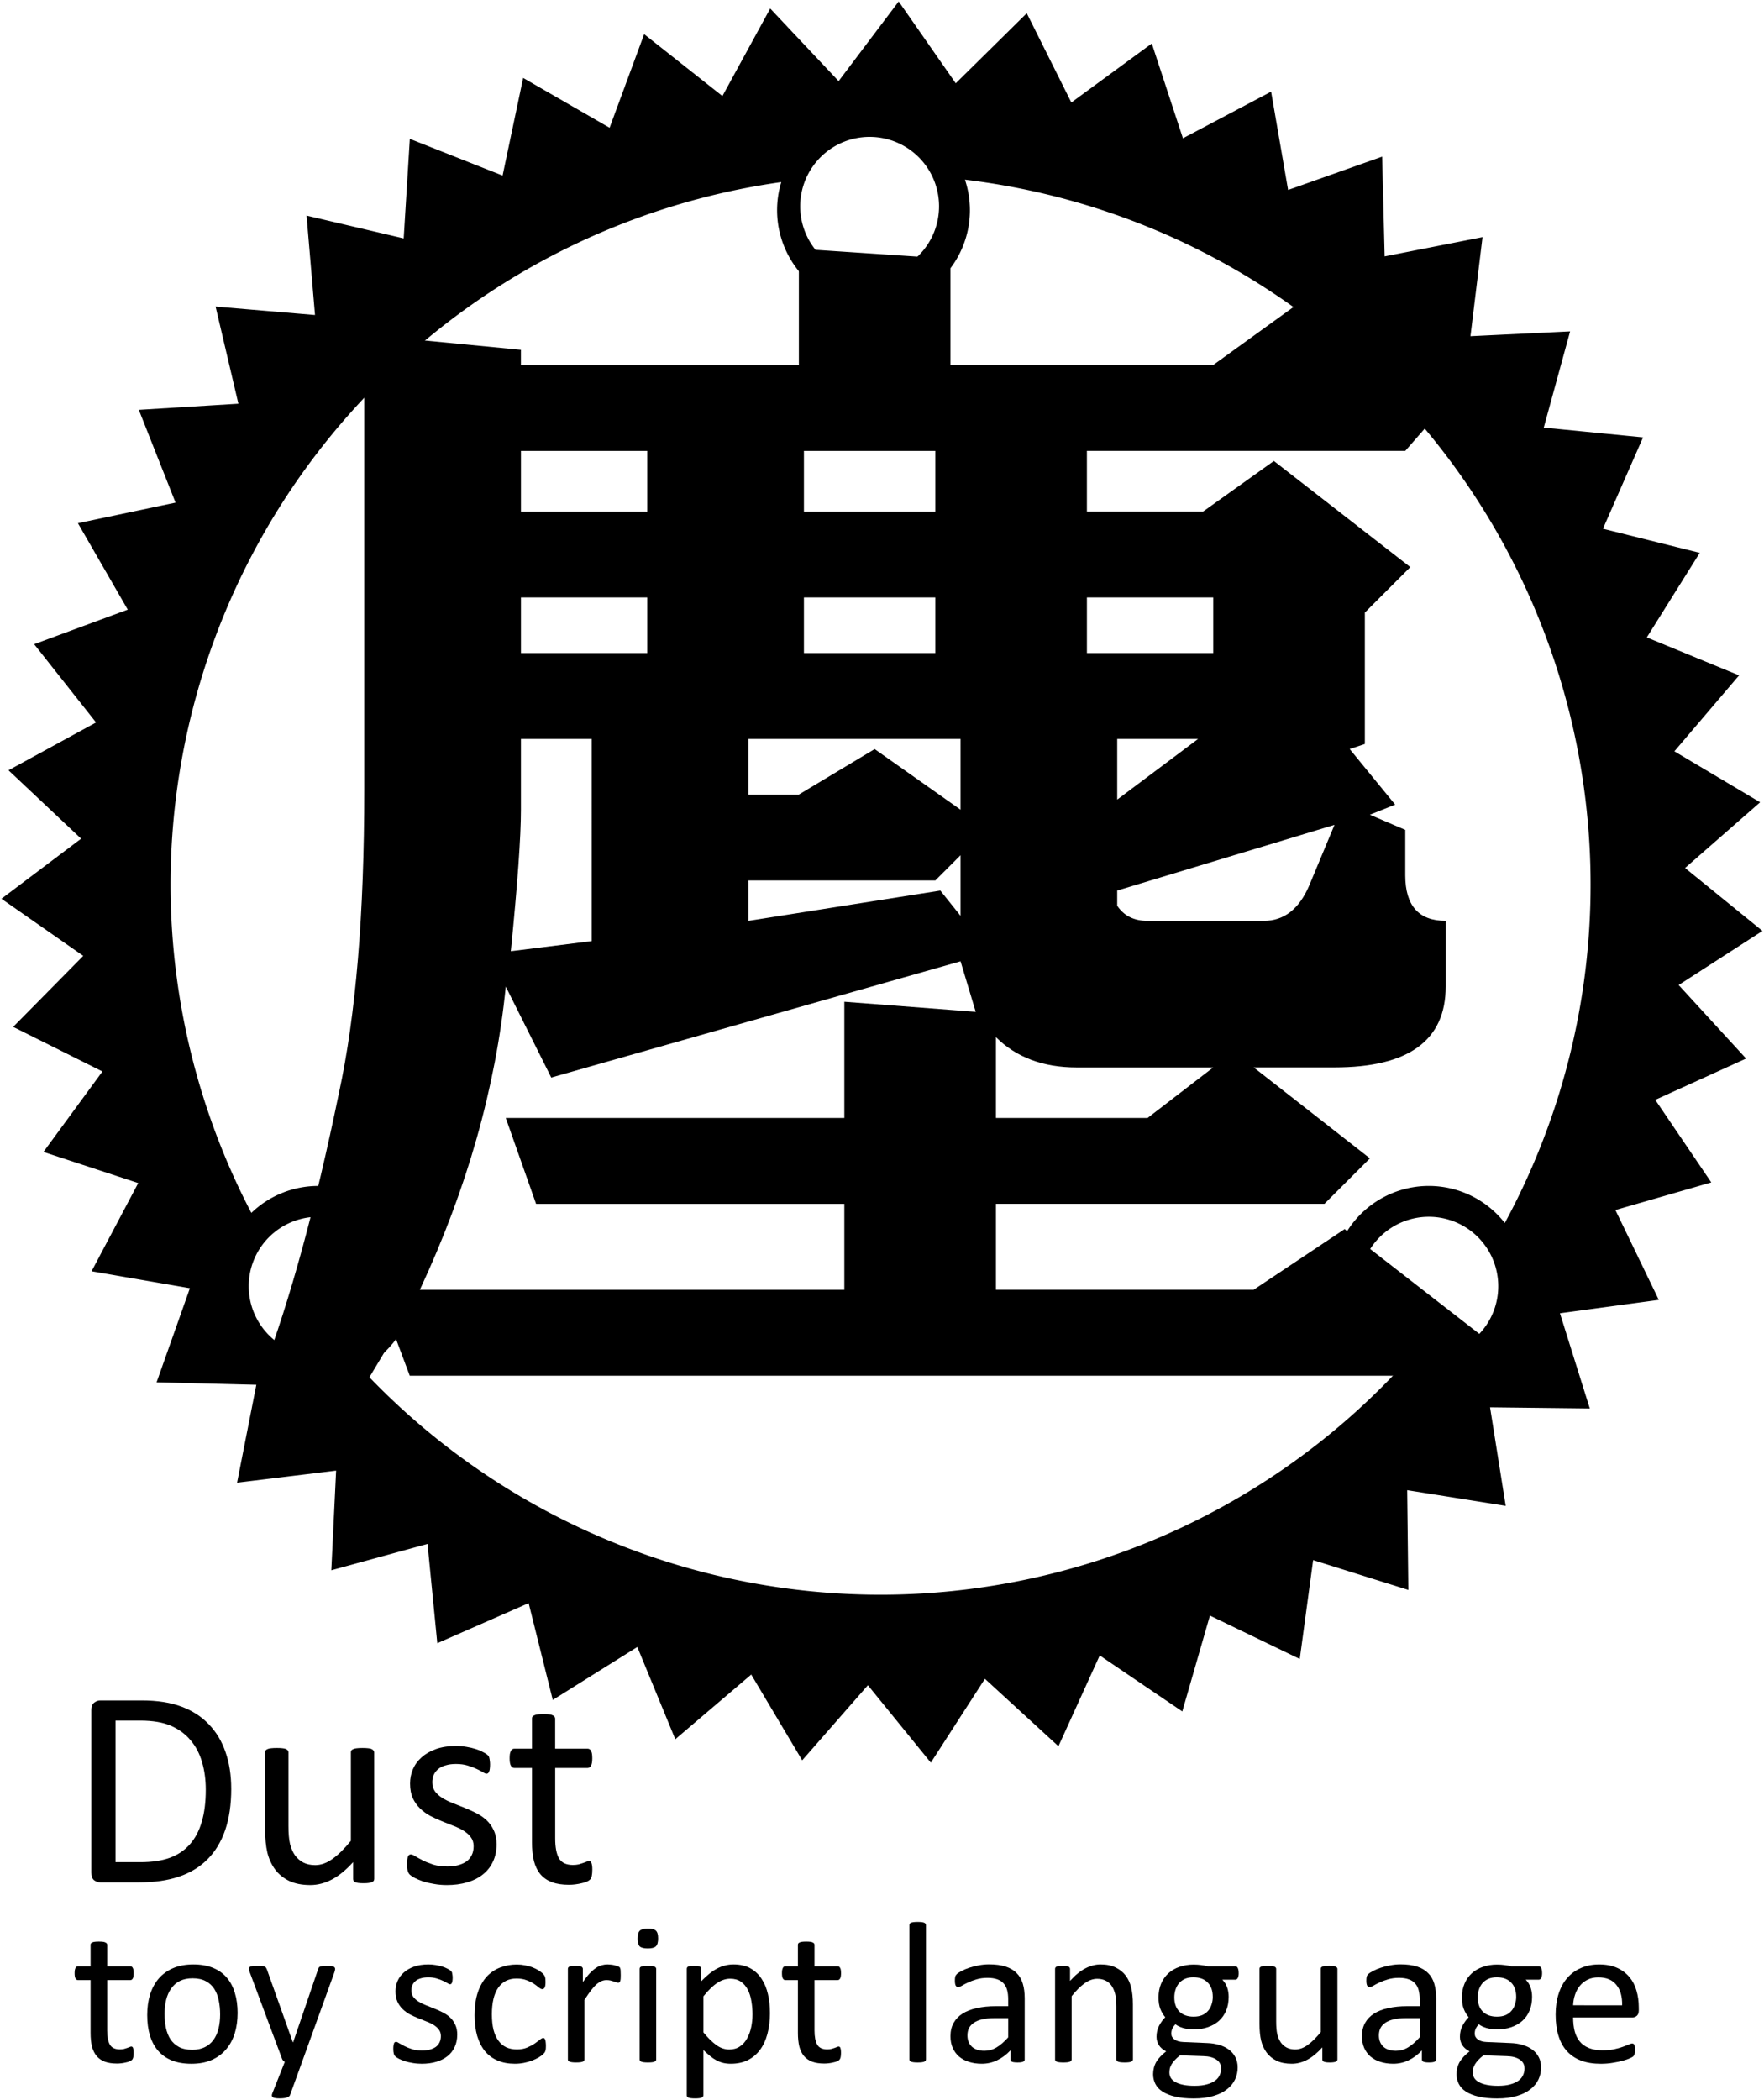 <?xml version="1.0" encoding="UTF-8" standalone="no"?>
<!-- Created with Inkscape (http://www.inkscape.org/) -->

<svg
   sodipodi:docname="dust-lang-logo.svg"
   inkscape:version="1.2.2 (b0a8486541, 2022-12-01)"
   id="svg5"
   version="1.1"
   viewBox="0 0 121.022 144.062"
   height="144.062mm"
   width="121.022mm"
   xmlns:inkscape="http://www.inkscape.org/namespaces/inkscape"
   xmlns:sodipodi="http://sodipodi.sourceforge.net/DTD/sodipodi-0.dtd"
   xmlns="http://www.w3.org/2000/svg"
   xmlns:svg="http://www.w3.org/2000/svg">
  <sodipodi:namedview
     id="namedview7"
     pagecolor="#ffffff"
     bordercolor="#999999"
     borderopacity="1"
     inkscape:pageshadow="0"
     inkscape:pageopacity="0"
     inkscape:pagecheckerboard="0"
     inkscape:document-units="mm"
     showgrid="false"
     inkscape:zoom="1"
     inkscape:cx="181.5"
     inkscape:cy="529"
     inkscape:window-width="3840"
     inkscape:window-height="2036"
     inkscape:window-x="-12"
     inkscape:window-y="-12"
     inkscape:window-maximized="1"
     inkscape:current-layer="layer1"
     fit-margin-left="0.1"
     fit-margin-top="0.1"
     fit-margin-right="0.1"
     fit-margin-bottom="0.1"
     inkscape:showpageshadow="0"
     inkscape:deskcolor="#d1d1d1" />
  <defs
     id="defs2" />
  <g
     inkscape:label="Layer 1"
     inkscape:groupmode="layer"
     id="layer1"
     transform="translate(-10.981,-8.336)">
    <g
       aria-label="toy script language"
       id="text13278"
       style="font-size:14.111px;line-height:1.25;font-family:'Courier New';-inkscape-font-specification:'Courier New';letter-spacing:0px;word-spacing:0px;stroke-width:0.265"
       transform="translate(2.643,7.702)">
      <path
         d="m 17.508,141.454 q 0,0.2 -0.028,0.317 -0.028,0.117 -0.083,0.172 -0.055,0.055 -0.165,0.103 -0.11,0.048 -0.255,0.076 -0.138,0.035 -0.296,0.055 -0.158,0.021 -0.317,0.021 -0.482,0 -0.827,-0.124 -0.345,-0.131 -0.565,-0.386 -0.22,-0.262 -0.324,-0.655 -0.096,-0.4 -0.096,-0.937 v -3.624 h -0.868 q -0.103,0 -0.165,-0.11 -0.062,-0.11 -0.062,-0.358 0,-0.131 0.014,-0.22 0.021,-0.09 0.048,-0.145 0.028,-0.062 0.069,-0.083 0.048,-0.028 0.103,-0.028 h 0.861 v -1.474 q 0,-0.048 0.021,-0.09 0.028,-0.041 0.09,-0.069 0.069,-0.035 0.179,-0.048 0.11,-0.014 0.276,-0.014 0.172,0 0.282,0.014 0.11,0.014 0.172,0.048 0.062,0.028 0.09,0.069 0.028,0.041 0.028,0.09 v 1.474 h 1.592 q 0.055,0 0.096,0.028 0.041,0.021 0.069,0.083 0.034,0.055 0.048,0.145 0.014,0.09 0.014,0.22 0,0.248 -0.062,0.358 -0.062,0.11 -0.165,0.11 h -1.592 v 3.459 q 0,0.641 0.186,0.972 0.193,0.324 0.682,0.324 0.158,0 0.282,-0.028 0.124,-0.034 0.22,-0.069 0.096,-0.035 0.165,-0.062 0.069,-0.035 0.124,-0.035 0.034,0 0.062,0.021 0.034,0.014 0.048,0.062 0.021,0.048 0.034,0.131 0.014,0.083 0.014,0.207 z"
         style="font-family:Calibri;-inkscape-font-specification:Calibri"
         id="path16840" />
      <path
         d="m 24.639,138.74 q 0,0.758 -0.2,1.399 -0.2,0.634 -0.599,1.096 -0.393,0.462 -0.992,0.723 -0.593,0.255 -1.378,0.255 -0.765,0 -1.337,-0.227 -0.565,-0.227 -0.944,-0.661 -0.379,-0.434 -0.565,-1.054 -0.186,-0.62 -0.186,-1.406 0,-0.758 0.193,-1.392 0.2,-0.641 0.593,-1.102 0.4,-0.462 0.992,-0.717 0.593,-0.255 1.385,-0.255 0.765,0 1.33,0.227 0.572,0.227 0.951,0.661 0.379,0.434 0.565,1.054 0.193,0.62 0.193,1.399 z m -1.199,0.076 q 0,-0.503 -0.096,-0.951 -0.09,-0.448 -0.303,-0.785 -0.214,-0.338 -0.579,-0.531 -0.365,-0.2 -0.91,-0.2 -0.503,0 -0.868,0.179 -0.358,0.179 -0.593,0.51 -0.234,0.324 -0.351,0.772 -0.11,0.448 -0.11,0.978 0,0.51 0.09,0.958 0.096,0.448 0.31,0.785 0.22,0.331 0.586,0.531 0.365,0.193 0.91,0.193 0.496,0 0.861,-0.179 0.365,-0.179 0.599,-0.503 0.234,-0.324 0.345,-0.772 0.11,-0.448 0.11,-0.985 z"
         style="font-family:Calibri;-inkscape-font-specification:Calibri"
         id="path16842" />
      <path
         d="m 29.063,142.081 -0.827,2.281 q -0.041,0.11 -0.214,0.165 -0.165,0.062 -0.51,0.062 -0.179,0 -0.289,-0.021 -0.11,-0.014 -0.172,-0.055 -0.055,-0.041 -0.062,-0.11 -0.007,-0.069 0.034,-0.165 l 0.854,-2.157 q -0.062,-0.028 -0.117,-0.09 -0.055,-0.062 -0.076,-0.131 l -2.212,-5.926 q -0.055,-0.145 -0.055,-0.227 0,-0.083 0.055,-0.131 0.055,-0.048 0.179,-0.062 0.124,-0.021 0.331,-0.021 0.207,0 0.324,0.014 0.117,0.007 0.186,0.035 0.069,0.028 0.096,0.083 0.034,0.048 0.069,0.138 l 1.771,4.975 h 0.021 l 1.709,-5.002 q 0.041,-0.131 0.096,-0.165 0.062,-0.041 0.179,-0.055 0.117,-0.021 0.338,-0.021 0.193,0 0.317,0.021 0.124,0.014 0.179,0.062 0.062,0.048 0.062,0.131 0,0.083 -0.041,0.207 z"
         style="font-family:Calibri;-inkscape-font-specification:Calibri"
         id="path16844" />
      <path
         d="m 39.708,140.221 q 0,0.475 -0.179,0.848 -0.172,0.372 -0.496,0.627 -0.324,0.255 -0.772,0.386 -0.448,0.131 -0.985,0.131 -0.331,0 -0.634,-0.055 -0.296,-0.048 -0.537,-0.124 -0.234,-0.083 -0.4,-0.165 -0.165,-0.09 -0.241,-0.158 -0.076,-0.069 -0.11,-0.193 -0.034,-0.124 -0.034,-0.338 0,-0.131 0.014,-0.22 0.014,-0.09 0.034,-0.145 0.021,-0.055 0.055,-0.076 0.041,-0.028 0.09,-0.028 0.076,0 0.22,0.097 0.152,0.09 0.365,0.2 0.22,0.11 0.517,0.207 0.296,0.09 0.682,0.09 0.289,0 0.524,-0.062 0.234,-0.062 0.407,-0.179 0.172,-0.124 0.262,-0.31 0.096,-0.186 0.096,-0.441 0,-0.262 -0.138,-0.441 -0.131,-0.179 -0.351,-0.317 -0.22,-0.138 -0.496,-0.241 -0.276,-0.11 -0.572,-0.227 -0.289,-0.117 -0.572,-0.262 -0.276,-0.152 -0.496,-0.365 -0.22,-0.214 -0.358,-0.51 -0.131,-0.296 -0.131,-0.71 0,-0.365 0.138,-0.696 0.145,-0.338 0.427,-0.586 0.282,-0.255 0.703,-0.407 0.427,-0.152 0.992,-0.152 0.248,0 0.496,0.041 0.248,0.041 0.448,0.103 0.2,0.062 0.338,0.138 0.145,0.069 0.214,0.124 0.076,0.055 0.096,0.097 0.028,0.041 0.034,0.097 0.014,0.048 0.021,0.124 0.014,0.076 0.014,0.186 0,0.117 -0.014,0.207 -0.007,0.083 -0.034,0.138 -0.021,0.055 -0.055,0.083 -0.034,0.021 -0.076,0.021 -0.062,0 -0.179,-0.076 -0.117,-0.076 -0.303,-0.158 -0.186,-0.09 -0.441,-0.165 -0.248,-0.076 -0.572,-0.076 -0.289,0 -0.51,0.069 -0.22,0.062 -0.365,0.186 -0.138,0.117 -0.214,0.282 -0.069,0.165 -0.069,0.358 0,0.269 0.138,0.455 0.138,0.179 0.358,0.317 0.22,0.138 0.503,0.248 0.282,0.11 0.572,0.227 0.296,0.117 0.579,0.262 0.289,0.145 0.51,0.351 0.22,0.207 0.351,0.496 0.138,0.289 0.138,0.689 z"
         style="font-family:Calibri;-inkscape-font-specification:Calibri"
         id="path16846" />
      <path
         d="m 45.792,140.965 q 0,0.117 -0.007,0.207 -0.007,0.083 -0.028,0.145 -0.014,0.055 -0.041,0.103 -0.021,0.041 -0.11,0.131 -0.083,0.083 -0.289,0.214 -0.207,0.124 -0.469,0.227 -0.255,0.097 -0.558,0.158 -0.303,0.062 -0.627,0.062 -0.668,0 -1.185,-0.22 -0.517,-0.22 -0.868,-0.641 -0.345,-0.427 -0.531,-1.04 -0.179,-0.62 -0.179,-1.426 0,-0.916 0.22,-1.571 0.227,-0.661 0.613,-1.082 0.393,-0.42 0.916,-0.62 0.531,-0.207 1.144,-0.207 0.296,0 0.572,0.055 0.282,0.055 0.517,0.145 0.234,0.09 0.413,0.207 0.186,0.117 0.269,0.2 0.083,0.083 0.11,0.131 0.034,0.048 0.055,0.117 0.021,0.062 0.028,0.145 0.007,0.083 0.007,0.207 0,0.269 -0.062,0.379 -0.062,0.103 -0.152,0.103 -0.103,0 -0.241,-0.11 -0.131,-0.117 -0.338,-0.255 -0.207,-0.138 -0.503,-0.248 -0.289,-0.117 -0.689,-0.117 -0.82,0 -1.261,0.634 -0.434,0.627 -0.434,1.826 0,0.599 0.11,1.054 0.117,0.448 0.338,0.751 0.22,0.303 0.537,0.455 0.324,0.145 0.737,0.145 0.393,0 0.689,-0.124 0.296,-0.124 0.51,-0.269 0.22,-0.152 0.365,-0.269 0.152,-0.124 0.234,-0.124 0.048,0 0.083,0.028 0.034,0.028 0.055,0.097 0.028,0.062 0.034,0.165 0.014,0.097 0.014,0.234 z"
         style="font-family:Calibri;-inkscape-font-specification:Calibri"
         id="path16848" />
      <path
         d="m 50.925,136.114 q 0,0.152 -0.007,0.255 -0.007,0.103 -0.028,0.165 -0.021,0.055 -0.055,0.09 -0.028,0.028 -0.083,0.028 -0.055,0 -0.138,-0.028 -0.076,-0.035 -0.179,-0.062 -0.096,-0.034 -0.22,-0.062 -0.124,-0.028 -0.269,-0.028 -0.172,0 -0.338,0.069 -0.165,0.069 -0.351,0.227 -0.179,0.158 -0.379,0.42 -0.2,0.262 -0.441,0.641 v 4.079 q 0,0.055 -0.028,0.097 -0.028,0.034 -0.09,0.062 -0.062,0.028 -0.172,0.041 -0.11,0.014 -0.282,0.014 -0.165,0 -0.276,-0.014 -0.11,-0.014 -0.179,-0.041 -0.062,-0.028 -0.09,-0.062 -0.021,-0.041 -0.021,-0.097 v -6.201 q 0,-0.055 0.021,-0.09 0.021,-0.041 0.083,-0.069 0.062,-0.035 0.158,-0.041 0.096,-0.014 0.255,-0.014 0.152,0 0.248,0.014 0.103,0.007 0.158,0.041 0.055,0.028 0.076,0.069 0.028,0.035 0.028,0.09 v 0.903 q 0.255,-0.372 0.475,-0.606 0.227,-0.234 0.427,-0.365 0.2,-0.138 0.393,-0.186 0.2,-0.055 0.4,-0.055 0.09,0 0.2,0.014 0.117,0.007 0.241,0.034 0.124,0.028 0.22,0.062 0.103,0.035 0.145,0.069 0.041,0.034 0.055,0.069 0.014,0.028 0.021,0.076 0.014,0.048 0.014,0.145 0.007,0.09 0.007,0.248 z"
         style="font-family:Calibri;-inkscape-font-specification:Calibri"
         id="path16850" />
      <path
         d="m 53.358,141.909 q 0,0.055 -0.028,0.097 -0.028,0.034 -0.09,0.062 -0.062,0.028 -0.172,0.041 -0.11,0.014 -0.282,0.014 -0.165,0 -0.276,-0.014 -0.11,-0.014 -0.179,-0.041 -0.062,-0.028 -0.09,-0.062 -0.021,-0.041 -0.021,-0.097 v -6.201 q 0,-0.048 0.021,-0.09 0.028,-0.041 0.09,-0.069 0.069,-0.028 0.179,-0.041 0.11,-0.014 0.276,-0.014 0.172,0 0.282,0.014 0.11,0.014 0.172,0.041 0.062,0.028 0.09,0.069 0.028,0.041 0.028,0.09 z m 0.131,-8.296 q 0,0.4 -0.152,0.544 -0.152,0.145 -0.558,0.145 -0.4,0 -0.551,-0.138 -0.145,-0.145 -0.145,-0.537 0,-0.4 0.152,-0.544 0.152,-0.145 0.558,-0.145 0.4,0 0.544,0.145 0.152,0.138 0.152,0.531 z"
         style="font-family:Calibri;-inkscape-font-specification:Calibri"
         id="path16852" />
      <path
         d="m 61.164,138.712 q 0,0.813 -0.179,1.461 -0.172,0.648 -0.517,1.102 -0.338,0.448 -0.841,0.696 -0.503,0.241 -1.151,0.241 -0.276,0 -0.51,-0.055 -0.234,-0.055 -0.462,-0.172 -0.22,-0.117 -0.441,-0.296 -0.22,-0.179 -0.469,-0.42 v 3.101 q 0,0.055 -0.028,0.097 -0.028,0.041 -0.09,0.069 -0.062,0.028 -0.172,0.041 -0.11,0.014 -0.282,0.014 -0.165,0 -0.276,-0.014 -0.11,-0.014 -0.179,-0.041 -0.062,-0.028 -0.09,-0.069 -0.021,-0.041 -0.021,-0.097 v -8.661 q 0,-0.062 0.021,-0.097 0.021,-0.041 0.083,-0.069 0.062,-0.028 0.158,-0.035 0.096,-0.014 0.234,-0.014 0.145,0 0.234,0.014 0.096,0.007 0.158,0.035 0.062,0.028 0.083,0.069 0.028,0.034 0.028,0.097 v 0.834 q 0.282,-0.289 0.544,-0.503 0.262,-0.214 0.524,-0.351 0.269,-0.145 0.544,-0.214 0.282,-0.076 0.593,-0.076 0.675,0 1.151,0.262 0.475,0.262 0.772,0.717 0.303,0.455 0.441,1.061 0.138,0.599 0.138,1.275 z m -1.199,0.131 q 0,-0.475 -0.076,-0.916 -0.069,-0.448 -0.248,-0.792 -0.172,-0.345 -0.469,-0.551 -0.296,-0.207 -0.737,-0.207 -0.22,0 -0.434,0.069 -0.214,0.062 -0.434,0.207 -0.22,0.138 -0.462,0.372 -0.241,0.227 -0.51,0.565 v 2.467 q 0.469,0.572 0.889,0.875 0.42,0.303 0.882,0.303 0.427,0 0.73,-0.207 0.31,-0.207 0.496,-0.551 0.193,-0.345 0.282,-0.772 0.09,-0.427 0.09,-0.861 z"
         style="font-family:Calibri;-inkscape-font-specification:Calibri"
         id="path16854" />
      <path
         d="m 66.036,141.454 q 0,0.2 -0.028,0.317 -0.028,0.117 -0.083,0.172 -0.055,0.055 -0.165,0.103 -0.11,0.048 -0.255,0.076 -0.138,0.035 -0.296,0.055 -0.158,0.021 -0.317,0.021 -0.482,0 -0.827,-0.124 -0.345,-0.131 -0.565,-0.386 -0.22,-0.262 -0.324,-0.655 -0.096,-0.4 -0.096,-0.937 v -3.624 h -0.868 q -0.103,0 -0.165,-0.11 -0.062,-0.11 -0.062,-0.358 0,-0.131 0.014,-0.22 0.021,-0.09 0.048,-0.145 0.028,-0.062 0.069,-0.083 0.048,-0.028 0.103,-0.028 h 0.861 v -1.474 q 0,-0.048 0.021,-0.09 0.028,-0.041 0.09,-0.069 0.069,-0.035 0.179,-0.048 0.11,-0.014 0.276,-0.014 0.172,0 0.282,0.014 0.11,0.014 0.172,0.048 0.062,0.028 0.09,0.069 0.028,0.041 0.028,0.09 v 1.474 h 1.592 q 0.055,0 0.096,0.028 0.041,0.021 0.069,0.083 0.034,0.055 0.048,0.145 0.014,0.09 0.014,0.22 0,0.248 -0.062,0.358 -0.062,0.11 -0.165,0.11 h -1.592 v 3.459 q 0,0.641 0.186,0.972 0.193,0.324 0.682,0.324 0.158,0 0.282,-0.028 0.124,-0.034 0.22,-0.069 0.096,-0.035 0.165,-0.062 0.069,-0.035 0.124,-0.035 0.034,0 0.062,0.021 0.034,0.014 0.048,0.062 0.021,0.048 0.034,0.131 0.014,0.083 0.014,0.207 z"
         style="font-family:Calibri;-inkscape-font-specification:Calibri"
         id="path16856" />
      <path
         d="m 71.865,141.909 q 0,0.055 -0.028,0.097 -0.028,0.034 -0.09,0.062 -0.062,0.028 -0.172,0.041 -0.11,0.014 -0.282,0.014 -0.165,0 -0.276,-0.014 -0.11,-0.014 -0.179,-0.041 -0.062,-0.028 -0.09,-0.062 -0.021,-0.041 -0.021,-0.097 v -9.205 q 0,-0.055 0.021,-0.097 0.028,-0.041 0.09,-0.069 0.069,-0.028 0.179,-0.041 0.11,-0.014 0.276,-0.014 0.172,0 0.282,0.014 0.11,0.014 0.172,0.041 0.062,0.028 0.09,0.069 0.028,0.041 0.028,0.097 z"
         style="font-family:Calibri;-inkscape-font-specification:Calibri"
         id="path16858" />
      <path
         d="m 78.638,141.916 q 0,0.083 -0.055,0.124 -0.055,0.041 -0.152,0.062 -0.096,0.021 -0.282,0.021 -0.179,0 -0.289,-0.021 -0.103,-0.021 -0.152,-0.062 -0.048,-0.041 -0.048,-0.124 v -0.62 q -0.407,0.434 -0.91,0.675 -0.496,0.241 -1.054,0.241 -0.489,0 -0.889,-0.131 -0.393,-0.124 -0.675,-0.365 -0.276,-0.241 -0.434,-0.593 -0.152,-0.351 -0.152,-0.799 0,-0.524 0.214,-0.91 0.214,-0.386 0.613,-0.641 0.4,-0.255 0.978,-0.379 0.579,-0.131 1.302,-0.131 h 0.854 v -0.482 q 0,-0.358 -0.076,-0.634 -0.076,-0.276 -0.248,-0.455 -0.165,-0.186 -0.434,-0.276 -0.269,-0.097 -0.661,-0.097 -0.42,0 -0.758,0.103 -0.331,0.097 -0.586,0.22 -0.248,0.117 -0.42,0.22 -0.165,0.097 -0.248,0.097 -0.055,0 -0.096,-0.028 -0.041,-0.028 -0.076,-0.083 -0.028,-0.055 -0.041,-0.138 -0.014,-0.09 -0.014,-0.193 0,-0.172 0.021,-0.269 0.028,-0.103 0.117,-0.193 0.096,-0.09 0.324,-0.207 0.227,-0.124 0.524,-0.22 0.296,-0.103 0.648,-0.165 0.351,-0.069 0.71,-0.069 0.668,0 1.137,0.152 0.469,0.152 0.758,0.448 0.289,0.289 0.42,0.723 0.131,0.434 0.131,1.013 z m -1.13,-2.832 h -0.972 q -0.469,0 -0.813,0.083 -0.345,0.076 -0.572,0.234 -0.227,0.152 -0.338,0.372 -0.103,0.214 -0.103,0.496 0,0.482 0.303,0.772 0.31,0.282 0.861,0.282 0.448,0 0.827,-0.227 0.386,-0.227 0.806,-0.696 z"
         style="font-family:Calibri;-inkscape-font-specification:Calibri"
         id="path16860" />
      <path
         d="m 86.065,141.909 q 0,0.055 -0.028,0.097 -0.028,0.034 -0.09,0.062 -0.062,0.028 -0.172,0.041 -0.11,0.014 -0.276,0.014 -0.172,0 -0.282,-0.014 -0.11,-0.014 -0.172,-0.041 -0.062,-0.028 -0.09,-0.062 -0.028,-0.041 -0.028,-0.097 v -3.631 q 0,-0.531 -0.083,-0.854 -0.083,-0.324 -0.241,-0.558 -0.158,-0.234 -0.413,-0.358 -0.248,-0.124 -0.579,-0.124 -0.427,0 -0.854,0.303 -0.427,0.303 -0.896,0.889 v 4.334 q 0,0.055 -0.028,0.097 -0.028,0.034 -0.09,0.062 -0.062,0.028 -0.172,0.041 -0.11,0.014 -0.282,0.014 -0.165,0 -0.276,-0.014 -0.11,-0.014 -0.179,-0.041 -0.062,-0.028 -0.09,-0.062 -0.021,-0.041 -0.021,-0.097 v -6.201 q 0,-0.055 0.021,-0.09 0.021,-0.041 0.083,-0.069 0.062,-0.035 0.158,-0.041 0.096,-0.014 0.255,-0.014 0.152,0 0.248,0.014 0.103,0.007 0.158,0.041 0.055,0.028 0.076,0.069 0.028,0.035 0.028,0.09 v 0.82 q 0.524,-0.586 1.04,-0.854 0.524,-0.276 1.054,-0.276 0.62,0 1.04,0.214 0.427,0.207 0.689,0.558 0.262,0.351 0.372,0.827 0.117,0.469 0.117,1.13 z"
         style="font-family:Calibri;-inkscape-font-specification:Calibri"
         id="path16862" />
      <path
         d="m 93.321,135.99 q 0,0.241 -0.069,0.351 -0.062,0.103 -0.165,0.103 h -0.889 q 0.241,0.248 0.338,0.551 0.096,0.296 0.096,0.62 0,0.537 -0.172,0.951 -0.172,0.413 -0.496,0.703 -0.317,0.282 -0.758,0.434 -0.441,0.152 -0.978,0.152 -0.379,0 -0.723,-0.097 -0.338,-0.103 -0.524,-0.255 -0.124,0.124 -0.207,0.282 -0.076,0.158 -0.076,0.365 0,0.241 0.22,0.4 0.227,0.158 0.599,0.172 l 1.619,0.069 q 0.462,0.014 0.847,0.131 0.386,0.11 0.668,0.324 0.282,0.207 0.441,0.517 0.158,0.303 0.158,0.71 0,0.427 -0.179,0.813 -0.179,0.386 -0.551,0.675 -0.365,0.296 -0.937,0.462 -0.572,0.172 -1.35,0.172 -0.751,0 -1.282,-0.131 -0.524,-0.124 -0.861,-0.345 -0.338,-0.22 -0.489,-0.531 -0.152,-0.303 -0.152,-0.661 0,-0.227 0.055,-0.441 0.055,-0.214 0.165,-0.407 0.117,-0.193 0.282,-0.365 0.172,-0.179 0.393,-0.351 -0.338,-0.172 -0.503,-0.434 -0.158,-0.262 -0.158,-0.565 0,-0.42 0.172,-0.751 0.172,-0.331 0.427,-0.593 -0.214,-0.255 -0.338,-0.572 -0.124,-0.324 -0.124,-0.779 0,-0.531 0.179,-0.951 0.179,-0.42 0.496,-0.71 0.317,-0.289 0.758,-0.441 0.448,-0.158 0.972,-0.158 0.282,0 0.524,0.034 0.248,0.028 0.462,0.083 h 1.874 q 0.117,0 0.172,0.117 0.062,0.11 0.062,0.345 z m -1.778,1.633 q 0,-0.634 -0.351,-0.985 -0.345,-0.358 -0.985,-0.358 -0.331,0 -0.579,0.11 -0.241,0.11 -0.407,0.303 -0.158,0.193 -0.241,0.448 -0.076,0.248 -0.076,0.524 0,0.613 0.345,0.965 0.351,0.351 0.978,0.351 0.338,0 0.586,-0.103 0.248,-0.11 0.407,-0.296 0.165,-0.193 0.241,-0.441 0.083,-0.248 0.083,-0.517 z m 0.572,4.913 q 0,-0.4 -0.331,-0.613 -0.324,-0.22 -0.882,-0.234 l -1.605,-0.055 q -0.22,0.172 -0.365,0.331 -0.138,0.152 -0.22,0.289 -0.083,0.145 -0.117,0.282 -0.028,0.138 -0.028,0.282 0,0.448 0.455,0.675 0.455,0.234 1.268,0.234 0.517,0 0.861,-0.103 0.351,-0.097 0.565,-0.262 0.214,-0.165 0.303,-0.379 0.096,-0.214 0.096,-0.448 z"
         style="font-family:Calibri;-inkscape-font-specification:Calibri"
         id="path16864" />
      <path
         d="m 100.094,141.909 q 0,0.055 -0.028,0.097 -0.021,0.034 -0.083,0.062 -0.062,0.028 -0.165,0.041 -0.096,0.014 -0.241,0.014 -0.158,0 -0.262,-0.014 -0.096,-0.014 -0.158,-0.041 -0.055,-0.028 -0.076,-0.062 -0.021,-0.041 -0.021,-0.097 v -0.82 q -0.531,0.586 -1.047,0.854 -0.517,0.269 -1.047,0.269 -0.62,0 -1.047,-0.207 -0.42,-0.207 -0.682,-0.558 -0.262,-0.358 -0.379,-0.827 -0.11,-0.475 -0.11,-1.151 v -3.762 q 0,-0.055 0.021,-0.09 0.028,-0.041 0.096,-0.069 0.069,-0.035 0.179,-0.041 0.11,-0.014 0.276,-0.014 0.165,0 0.276,0.014 0.11,0.007 0.172,0.041 0.069,0.028 0.096,0.069 0.028,0.035 0.028,0.09 v 3.61 q 0,0.544 0.076,0.875 0.083,0.324 0.241,0.558 0.165,0.227 0.413,0.358 0.248,0.124 0.579,0.124 0.427,0 0.847,-0.303 0.427,-0.303 0.903,-0.889 v -4.334 q 0,-0.055 0.021,-0.09 0.028,-0.041 0.096,-0.069 0.069,-0.035 0.172,-0.041 0.11,-0.014 0.282,-0.014 0.165,0 0.276,0.014 0.11,0.007 0.172,0.041 0.062,0.028 0.09,0.069 0.034,0.035 0.034,0.09 z"
         style="font-family:Calibri;-inkscape-font-specification:Calibri"
         id="path16866" />
      <path
         d="m 106.867,141.916 q 0,0.083 -0.055,0.124 -0.055,0.041 -0.152,0.062 -0.097,0.021 -0.282,0.021 -0.179,0 -0.289,-0.021 -0.103,-0.021 -0.152,-0.062 -0.048,-0.041 -0.048,-0.124 v -0.62 q -0.407,0.434 -0.909,0.675 -0.496,0.241 -1.054,0.241 -0.489,0 -0.889,-0.131 -0.393,-0.124 -0.675,-0.365 -0.276,-0.241 -0.434,-0.593 -0.152,-0.351 -0.152,-0.799 0,-0.524 0.214,-0.91 0.214,-0.386 0.613,-0.641 0.4,-0.255 0.978,-0.379 0.579,-0.131 1.302,-0.131 h 0.854 v -0.482 q 0,-0.358 -0.076,-0.634 -0.076,-0.276 -0.248,-0.455 -0.165,-0.186 -0.434,-0.276 -0.269,-0.097 -0.661,-0.097 -0.42,0 -0.758,0.103 -0.331,0.097 -0.586,0.22 -0.248,0.117 -0.42,0.22 -0.165,0.097 -0.248,0.097 -0.055,0 -0.097,-0.028 -0.041,-0.028 -0.076,-0.083 -0.028,-0.055 -0.041,-0.138 -0.014,-0.09 -0.014,-0.193 0,-0.172 0.021,-0.269 0.028,-0.103 0.117,-0.193 0.097,-0.09 0.324,-0.207 0.227,-0.124 0.524,-0.22 0.296,-0.103 0.648,-0.165 0.351,-0.069 0.71,-0.069 0.668,0 1.137,0.152 0.469,0.152 0.758,0.448 0.289,0.289 0.42,0.723 0.131,0.434 0.131,1.013 z m -1.13,-2.832 h -0.972 q -0.469,0 -0.813,0.083 -0.345,0.076 -0.572,0.234 -0.227,0.152 -0.338,0.372 -0.103,0.214 -0.103,0.496 0,0.482 0.303,0.772 0.31,0.282 0.861,0.282 0.448,0 0.827,-0.227 0.386,-0.227 0.806,-0.696 z"
         style="font-family:Calibri;-inkscape-font-specification:Calibri"
         id="path16868" />
      <path
         d="m 114.136,135.99 q 0,0.241 -0.069,0.351 -0.062,0.103 -0.165,0.103 h -0.889 q 0.241,0.248 0.338,0.551 0.097,0.296 0.097,0.62 0,0.537 -0.172,0.951 -0.172,0.413 -0.496,0.703 -0.317,0.282 -0.758,0.434 -0.441,0.152 -0.978,0.152 -0.379,0 -0.723,-0.097 -0.338,-0.103 -0.524,-0.255 -0.124,0.124 -0.207,0.282 -0.076,0.158 -0.076,0.365 0,0.241 0.22,0.4 0.227,0.158 0.599,0.172 l 1.619,0.069 q 0.462,0.014 0.847,0.131 0.386,0.11 0.668,0.324 0.282,0.207 0.441,0.517 0.158,0.303 0.158,0.71 0,0.427 -0.179,0.813 -0.179,0.386 -0.551,0.675 -0.365,0.296 -0.937,0.462 -0.572,0.172 -1.35,0.172 -0.751,0 -1.282,-0.131 -0.524,-0.124 -0.861,-0.345 -0.338,-0.22 -0.489,-0.531 -0.152,-0.303 -0.152,-0.661 0,-0.227 0.055,-0.441 0.055,-0.214 0.165,-0.407 0.117,-0.193 0.282,-0.365 0.172,-0.179 0.393,-0.351 -0.338,-0.172 -0.503,-0.434 -0.158,-0.262 -0.158,-0.565 0,-0.42 0.172,-0.751 0.172,-0.331 0.427,-0.593 -0.214,-0.255 -0.338,-0.572 -0.124,-0.324 -0.124,-0.779 0,-0.531 0.179,-0.951 0.179,-0.42 0.496,-0.71 0.317,-0.289 0.758,-0.441 0.448,-0.158 0.972,-0.158 0.282,0 0.524,0.034 0.248,0.028 0.462,0.083 h 1.874 q 0.117,0 0.172,0.117 0.062,0.11 0.062,0.345 z m -1.778,1.633 q 0,-0.634 -0.351,-0.985 -0.345,-0.358 -0.985,-0.358 -0.331,0 -0.579,0.11 -0.241,0.11 -0.407,0.303 -0.158,0.193 -0.241,0.448 -0.076,0.248 -0.076,0.524 0,0.613 0.344,0.965 0.351,0.351 0.978,0.351 0.338,0 0.586,-0.103 0.248,-0.11 0.407,-0.296 0.165,-0.193 0.241,-0.441 0.083,-0.248 0.083,-0.517 z m 0.572,4.913 q 0,-0.4 -0.331,-0.613 -0.324,-0.22 -0.882,-0.234 l -1.605,-0.055 q -0.22,0.172 -0.365,0.331 -0.138,0.152 -0.22,0.289 -0.083,0.145 -0.117,0.282 -0.028,0.138 -0.028,0.282 0,0.448 0.455,0.675 0.455,0.234 1.268,0.234 0.517,0 0.861,-0.103 0.351,-0.097 0.565,-0.262 0.214,-0.165 0.303,-0.379 0.097,-0.214 0.097,-0.448 z"
         style="font-family:Calibri;-inkscape-font-specification:Calibri"
         id="path16870" />
      <path
         d="m 120.771,138.54 q 0,0.269 -0.138,0.386 -0.131,0.11 -0.303,0.11 H 116.265 q 0,0.517 0.103,0.93 0.103,0.413 0.345,0.71 0.241,0.296 0.627,0.455 0.386,0.158 0.944,0.158 0.441,0 0.785,-0.069 0.345,-0.076 0.593,-0.165 0.255,-0.09 0.413,-0.158 0.165,-0.076 0.248,-0.076 0.048,0 0.083,0.028 0.041,0.021 0.062,0.069 0.021,0.048 0.028,0.138 0.014,0.083 0.014,0.207 0,0.09 -0.007,0.158 -0.007,0.062 -0.021,0.117 -0.007,0.048 -0.035,0.09 -0.021,0.041 -0.062,0.083 -0.034,0.034 -0.22,0.124 -0.186,0.083 -0.482,0.165 -0.296,0.083 -0.689,0.145 -0.386,0.069 -0.827,0.069 -0.765,0 -1.344,-0.214 -0.572,-0.214 -0.965,-0.634 -0.393,-0.42 -0.593,-1.054 -0.2,-0.634 -0.2,-1.474 0,-0.799 0.207,-1.433 0.207,-0.641 0.593,-1.082 0.393,-0.448 0.944,-0.682 0.551,-0.241 1.233,-0.241 0.73,0 1.24,0.234 0.517,0.234 0.847,0.634 0.331,0.393 0.482,0.93 0.158,0.531 0.158,1.137 z m -1.144,-0.338 q 0.021,-0.896 -0.4,-1.406 -0.413,-0.51 -1.233,-0.51 -0.42,0 -0.737,0.158 -0.317,0.158 -0.531,0.42 -0.214,0.262 -0.331,0.613 -0.117,0.345 -0.131,0.723 z"
         style="font-family:Calibri;-inkscape-font-specification:Calibri"
         id="path16872" />
    </g>
    <g
       aria-label="Dust"
       id="text22035"
       style="font-size:19.756px;line-height:1.25;font-family:'Courier New';-inkscape-font-specification:'Courier New';letter-spacing:0px;word-spacing:0px;stroke-width:0.265"
       transform="translate(-24.893,-33.712)">
      <path
         d="m 51.738,164.761 q 0,1.621 -0.415,2.836 -0.415,1.206 -1.215,2.006 -0.791,0.791 -1.949,1.186 -1.158,0.396 -2.759,0.396 h -2.643 q -0.222,0 -0.424,-0.145 -0.193,-0.154 -0.193,-0.531 v -11.132 q 0,-0.376 0.193,-0.521 0.203,-0.154 0.424,-0.154 h 2.826 q 1.621,0 2.74,0.424 1.119,0.415 1.871,1.206 0.762,0.781 1.148,1.9 0.395,1.119 0.395,2.527 z m -1.746,0.068 q 0,-1.013 -0.251,-1.881 -0.251,-0.878 -0.791,-1.514 -0.531,-0.637 -1.35,-0.994 -0.82,-0.357 -2.113,-0.357 h -1.688 v 9.714 h 1.707 q 1.196,0 2.016,-0.299 0.82,-0.299 1.37,-0.916 0.55,-0.617 0.82,-1.543 0.28,-0.936 0.28,-2.209 z"
         style="font-family:Calibri;-inkscape-font-specification:Calibri"
         id="path27103" />
      <path
         d="m 61.549,170.944 q 0,0.077 -0.039,0.135 -0.029,0.048 -0.116,0.087 -0.087,0.039 -0.232,0.058 -0.135,0.019 -0.338,0.019 -0.222,0 -0.367,-0.019 -0.135,-0.019 -0.222,-0.058 -0.077,-0.039 -0.106,-0.087 -0.029,-0.058 -0.029,-0.135 v -1.148 q -0.743,0.82 -1.466,1.196 -0.723,0.376 -1.466,0.376 -0.868,0 -1.466,-0.289 -0.588,-0.289 -0.955,-0.781 -0.367,-0.502 -0.531,-1.158 -0.154,-0.666 -0.154,-1.611 v -5.267 q 0,-0.077 0.029,-0.125 0.039,-0.058 0.135,-0.097 0.096,-0.048 0.251,-0.058 0.154,-0.019 0.386,-0.019 0.232,0 0.386,0.019 0.154,0.01 0.241,0.058 0.096,0.039 0.135,0.097 0.039,0.048 0.039,0.125 v 5.055 q 0,0.762 0.106,1.225 0.116,0.453 0.338,0.781 0.232,0.318 0.579,0.502 0.347,0.174 0.81,0.174 0.598,0 1.186,-0.424 0.598,-0.424 1.264,-1.244 v -6.068 q 0,-0.077 0.029,-0.125 0.039,-0.058 0.135,-0.097 0.096,-0.048 0.241,-0.058 0.154,-0.019 0.395,-0.019 0.232,0 0.386,0.019 0.154,0.01 0.241,0.058 0.087,0.039 0.125,0.097 0.048,0.048 0.048,0.125 z"
         style="font-family:Calibri;-inkscape-font-specification:Calibri"
         id="path27105" />
      <path
         d="m 69.941,168.581 q 0,0.666 -0.251,1.187 -0.241,0.521 -0.695,0.878 -0.453,0.357 -1.08,0.54 -0.627,0.183 -1.379,0.183 -0.463,0 -0.887,-0.077 -0.415,-0.068 -0.752,-0.174 -0.328,-0.116 -0.559,-0.232 -0.232,-0.125 -0.338,-0.222 -0.106,-0.097 -0.154,-0.27 -0.048,-0.174 -0.048,-0.473 0,-0.183 0.019,-0.309 0.019,-0.125 0.048,-0.203 0.029,-0.077 0.077,-0.106 0.058,-0.039 0.125,-0.039 0.106,0 0.309,0.135 0.212,0.125 0.511,0.28 0.309,0.154 0.723,0.289 0.415,0.125 0.955,0.125 0.405,0 0.733,-0.087 0.328,-0.087 0.569,-0.251 0.241,-0.174 0.367,-0.434 0.135,-0.26 0.135,-0.617 0,-0.367 -0.193,-0.617 -0.183,-0.251 -0.492,-0.444 -0.309,-0.193 -0.695,-0.338 -0.386,-0.154 -0.801,-0.318 -0.405,-0.164 -0.801,-0.367 -0.386,-0.212 -0.695,-0.511 -0.309,-0.299 -0.502,-0.714 -0.183,-0.415 -0.183,-0.994 0,-0.511 0.193,-0.974 0.203,-0.473 0.598,-0.82 0.395,-0.357 0.984,-0.569 0.598,-0.212 1.389,-0.212 0.347,0 0.695,0.058 0.347,0.058 0.627,0.145 0.28,0.087 0.473,0.193 0.203,0.097 0.299,0.174 0.106,0.077 0.135,0.135 0.039,0.058 0.048,0.135 0.019,0.068 0.029,0.174 0.019,0.106 0.019,0.26 0,0.164 -0.019,0.289 -0.01,0.116 -0.048,0.193 -0.029,0.077 -0.077,0.116 -0.048,0.029 -0.106,0.029 -0.087,0 -0.251,-0.106 -0.164,-0.106 -0.424,-0.222 -0.26,-0.125 -0.617,-0.232 -0.347,-0.106 -0.801,-0.106 -0.405,0 -0.714,0.097 -0.309,0.087 -0.511,0.26 -0.193,0.164 -0.299,0.395 -0.096,0.232 -0.096,0.502 0,0.376 0.193,0.637 0.193,0.251 0.502,0.444 0.309,0.193 0.704,0.347 0.395,0.154 0.801,0.318 0.415,0.164 0.81,0.367 0.405,0.203 0.714,0.492 0.309,0.289 0.492,0.695 0.193,0.405 0.193,0.965 z"
         style="font-family:Calibri;-inkscape-font-specification:Calibri"
         id="path27107" />
      <path
         d="m 76.51,170.308 q 0,0.28 -0.039,0.444 -0.039,0.164 -0.116,0.241 -0.077,0.077 -0.232,0.145 -0.154,0.068 -0.357,0.106 -0.193,0.048 -0.415,0.077 -0.222,0.029 -0.444,0.029 -0.675,0 -1.158,-0.174 -0.482,-0.183 -0.791,-0.54 -0.309,-0.367 -0.453,-0.916 -0.135,-0.559 -0.135,-1.312 v -5.074 H 71.156 q -0.145,0 -0.232,-0.154 -0.087,-0.154 -0.087,-0.502 0,-0.183 0.019,-0.309 0.029,-0.125 0.068,-0.203 0.039,-0.087 0.096,-0.116 0.068,-0.039 0.145,-0.039 h 1.206 v -2.064 q 0,-0.068 0.029,-0.125 0.039,-0.058 0.125,-0.097 0.096,-0.048 0.251,-0.068 0.154,-0.019 0.386,-0.019 0.241,0 0.395,0.019 0.154,0.019 0.241,0.068 0.087,0.039 0.125,0.097 0.039,0.058 0.039,0.125 v 2.064 h 2.228 q 0.077,0 0.135,0.039 0.058,0.029 0.096,0.116 0.048,0.077 0.068,0.203 0.019,0.125 0.019,0.309 0,0.347 -0.087,0.502 -0.087,0.154 -0.232,0.154 H 73.964 v 4.842 q 0,0.897 0.26,1.36 0.27,0.453 0.955,0.453 0.222,0 0.395,-0.039 0.174,-0.048 0.309,-0.097 0.135,-0.048 0.232,-0.087 0.096,-0.048 0.174,-0.048 0.048,0 0.087,0.029 0.048,0.019 0.068,0.087 0.029,0.068 0.048,0.183 0.019,0.116 0.019,0.289 z"
         style="font-family:Calibri;-inkscape-font-specification:Calibri"
         id="path27109" />
    </g>
    <g
       aria-label="塵"
       id="text1971"
       style="font-size:88.752px;line-height:1.25;font-family:'Courier New';-inkscape-font-specification:'Courier New';letter-spacing:0px;word-spacing:0px;stroke-width:0.462">
      <g
         id="g53164">
        <path
           id="path846"
           style="fill:#000000;fill-opacity:1;stroke:none;stroke-width:0.525;stroke-linecap:square"
           inkscape:transform-center-x="0.040342668"
           inkscape:transform-center-y="-0.040334827"
           d="m 72.637,8.436 -4.121,5.465 -4.693,-4.981 -3.28,6.006 -5.369,-4.245 -2.371,6.42 -5.93,-3.418 -1.411,6.697 -6.364,-2.519 -0.421,6.831 -6.663,-1.565 0.578,6.82 -6.82,-0.578 1.565,6.663 -6.831,0.421 2.519,6.364 -6.697,1.411 3.418,5.93 -6.42,2.371 4.245,5.369 -6.006,3.28 4.981,4.693 -5.465,4.121 5.612,3.918 -4.807,4.872 6.123,3.059 -4.046,5.52 6.502,2.135 -3.2,6.05 6.745,1.166 -2.285,6.452 6.842,0.171 -1.32,6.715 6.794,-0.827 -0.329,6.836 6.601,-1.807 0.67,6.811 6.267,-2.75 1.655,6.641 5.801,-3.632 2.604,6.329 5.21,-4.438 3.497,5.883 4.508,-5.15 4.317,5.311 3.711,-5.751 5.044,4.626 2.833,-6.23 5.664,3.842 1.896,-6.576 6.163,2.976 0.918,-6.782 6.531,2.047 -0.079,-6.844 6.759,1.074 -1.074,-6.759 6.843,0.079 -2.047,-6.531 6.782,-0.918 -2.977,-6.163 6.577,-1.896 -3.842,-5.664 6.23,-2.833 -4.626,-5.044 5.751,-3.711 -5.311,-4.317 5.15,-4.508 -5.883,-3.497 4.438,-5.21 -6.329,-2.604 3.632,-5.801 -6.641,-1.655 2.75,-6.267 -6.811,-0.67 1.807,-6.601 -6.836,0.329 0.827,-6.794 -6.715,1.32 -0.171,-6.842 -6.452,2.285 -1.166,-6.744 -6.05,3.199 -2.135,-6.502 -5.52,4.046 -3.059,-6.123 -4.872,4.807 z m -1.994,9.291 a 4.762,4.762 0 0 1 4.763,4.763 4.762,4.762 0 0 1 -4.763,4.763 4.762,4.762 0 0 1 -4.763,-4.763 4.762,4.762 0 0 1 4.763,-4.763 z m 6.539,2.935 a 48.712,48.712 0 0 1 42.924,48.364 48.712,48.712 0 0 1 -5.886,23.21 6.615,6.615 0 0 0 -5.212,-2.542 6.615,6.615 0 0 0 -6.615,6.615 6.615,6.615 0 0 0 4.341,6.207 48.712,48.712 0 0 1 -35.34,15.222 48.712,48.712 0 0 1 -35.632,-15.514 6.615,6.615 0 0 0 3.661,-5.915 6.615,6.615 0 0 0 -6.615,-6.615 6.615,6.615 0 0 0 -4.582,1.849 48.712,48.712 0 0 1 -5.544,-22.517 48.712,48.712 0 0 1 41.9,-48.198 6.615,6.615 0 0 0 -0.288,1.926 6.615,6.615 0 0 0 6.615,6.615 6.615,6.615 0 0 0 6.615,-6.615 6.615,6.615 0 0 0 -0.341,-2.092 z M 32.808,91.81 a 4.762,4.762 0 0 1 4.763,4.763 4.762,4.762 0 0 1 -4.763,4.763 4.762,4.762 0 0 1 -4.763,-4.763 4.762,4.762 0 0 1 4.763,-4.763 z m 76.2,0 a 4.762,4.762 0 0 1 4.763,4.763 4.762,4.762 0 0 1 -4.763,4.763 4.762,4.762 0 0 1 -4.763,-4.763 4.762,4.762 0 0 1 4.763,-4.763 z" />
        <path
           d="M 109.471,102.713 H 39.093 l -1.04,-2.774 -2.08,3.467 -6.934,-1.04 q 2.773,-7.28 5.2,-19.068 1.733,-7.974 1.733,-20.801 v -31.202 l 10.747,1.04 v 1.04 H 65.788 V 25.401 l 10.401,0.693 v 7.28 h 18.028 l 6.24,-4.507 9.361,7.627 -2.427,2.773 H 85.549 v 4.16 h 7.974 l 4.854,-3.467 9.361,7.28 -3.12,3.12 v 9.014 l -1.04,0.347 3.12,3.814 -1.733,0.693 2.427,1.04 v 3.12 q 0,3.12 2.773,3.12 v 4.507 q 0,5.547 -7.627,5.547 h -5.547 l 7.974,6.24 -3.12,3.12 H 79.309 v 5.894 h 17.681 l 6.24,-4.16 9.361,7.28 z M 55.388,39.269 h -8.667 v 4.16 h 8.667 z m 0,10.054 h -8.667 v 3.814 h 8.667 z m 19.761,0 h -9.014 v 3.814 h 9.014 z M 66.135,43.429 h 9.014 v -4.16 h -9.014 z m 28.082,5.894 h -8.667 v 3.814 h 8.667 z M 87.629,63.19 93.176,59.03 h -5.547 z m 10.054,8.32 q 2.08,0 3.12,-2.427 l 1.733,-4.16 -14.908,4.507 v 1.04 q 0.693,1.04 2.08,1.04 z M 94.216,81.565 H 84.856 q -3.467,0 -5.547,-2.08 v 5.547 h 10.401 z m -28.428,-18.721 5.2,-3.12 5.894,4.16 V 59.03 H 62.321 v 3.814 z m 9.707,6.587 1.387,1.733 v -4.16 l -1.733,1.733 H 62.321 v 2.773 z M 46.72,59.03 v 4.854 q 0,2.773 -0.693,9.707 l 5.547,-0.693 V 59.03 Z m 2.08,23.228 -3.12,-6.24 q -1.04,10.401 -5.894,20.801 H 68.908 V 90.925 H 47.76 L 45.68,85.031 H 68.908 V 77.058 l 9.014,0.693 -1.04,-3.467 z"
           style="font-family:HGSSoeiPresenceEB;-inkscape-font-specification:HGSSoeiPresenceEB;stroke-width:0.462;stroke-miterlimit:4;stroke-dasharray:none"
           id="path52623" />
      </g>
    </g>
  </g>
</svg>
